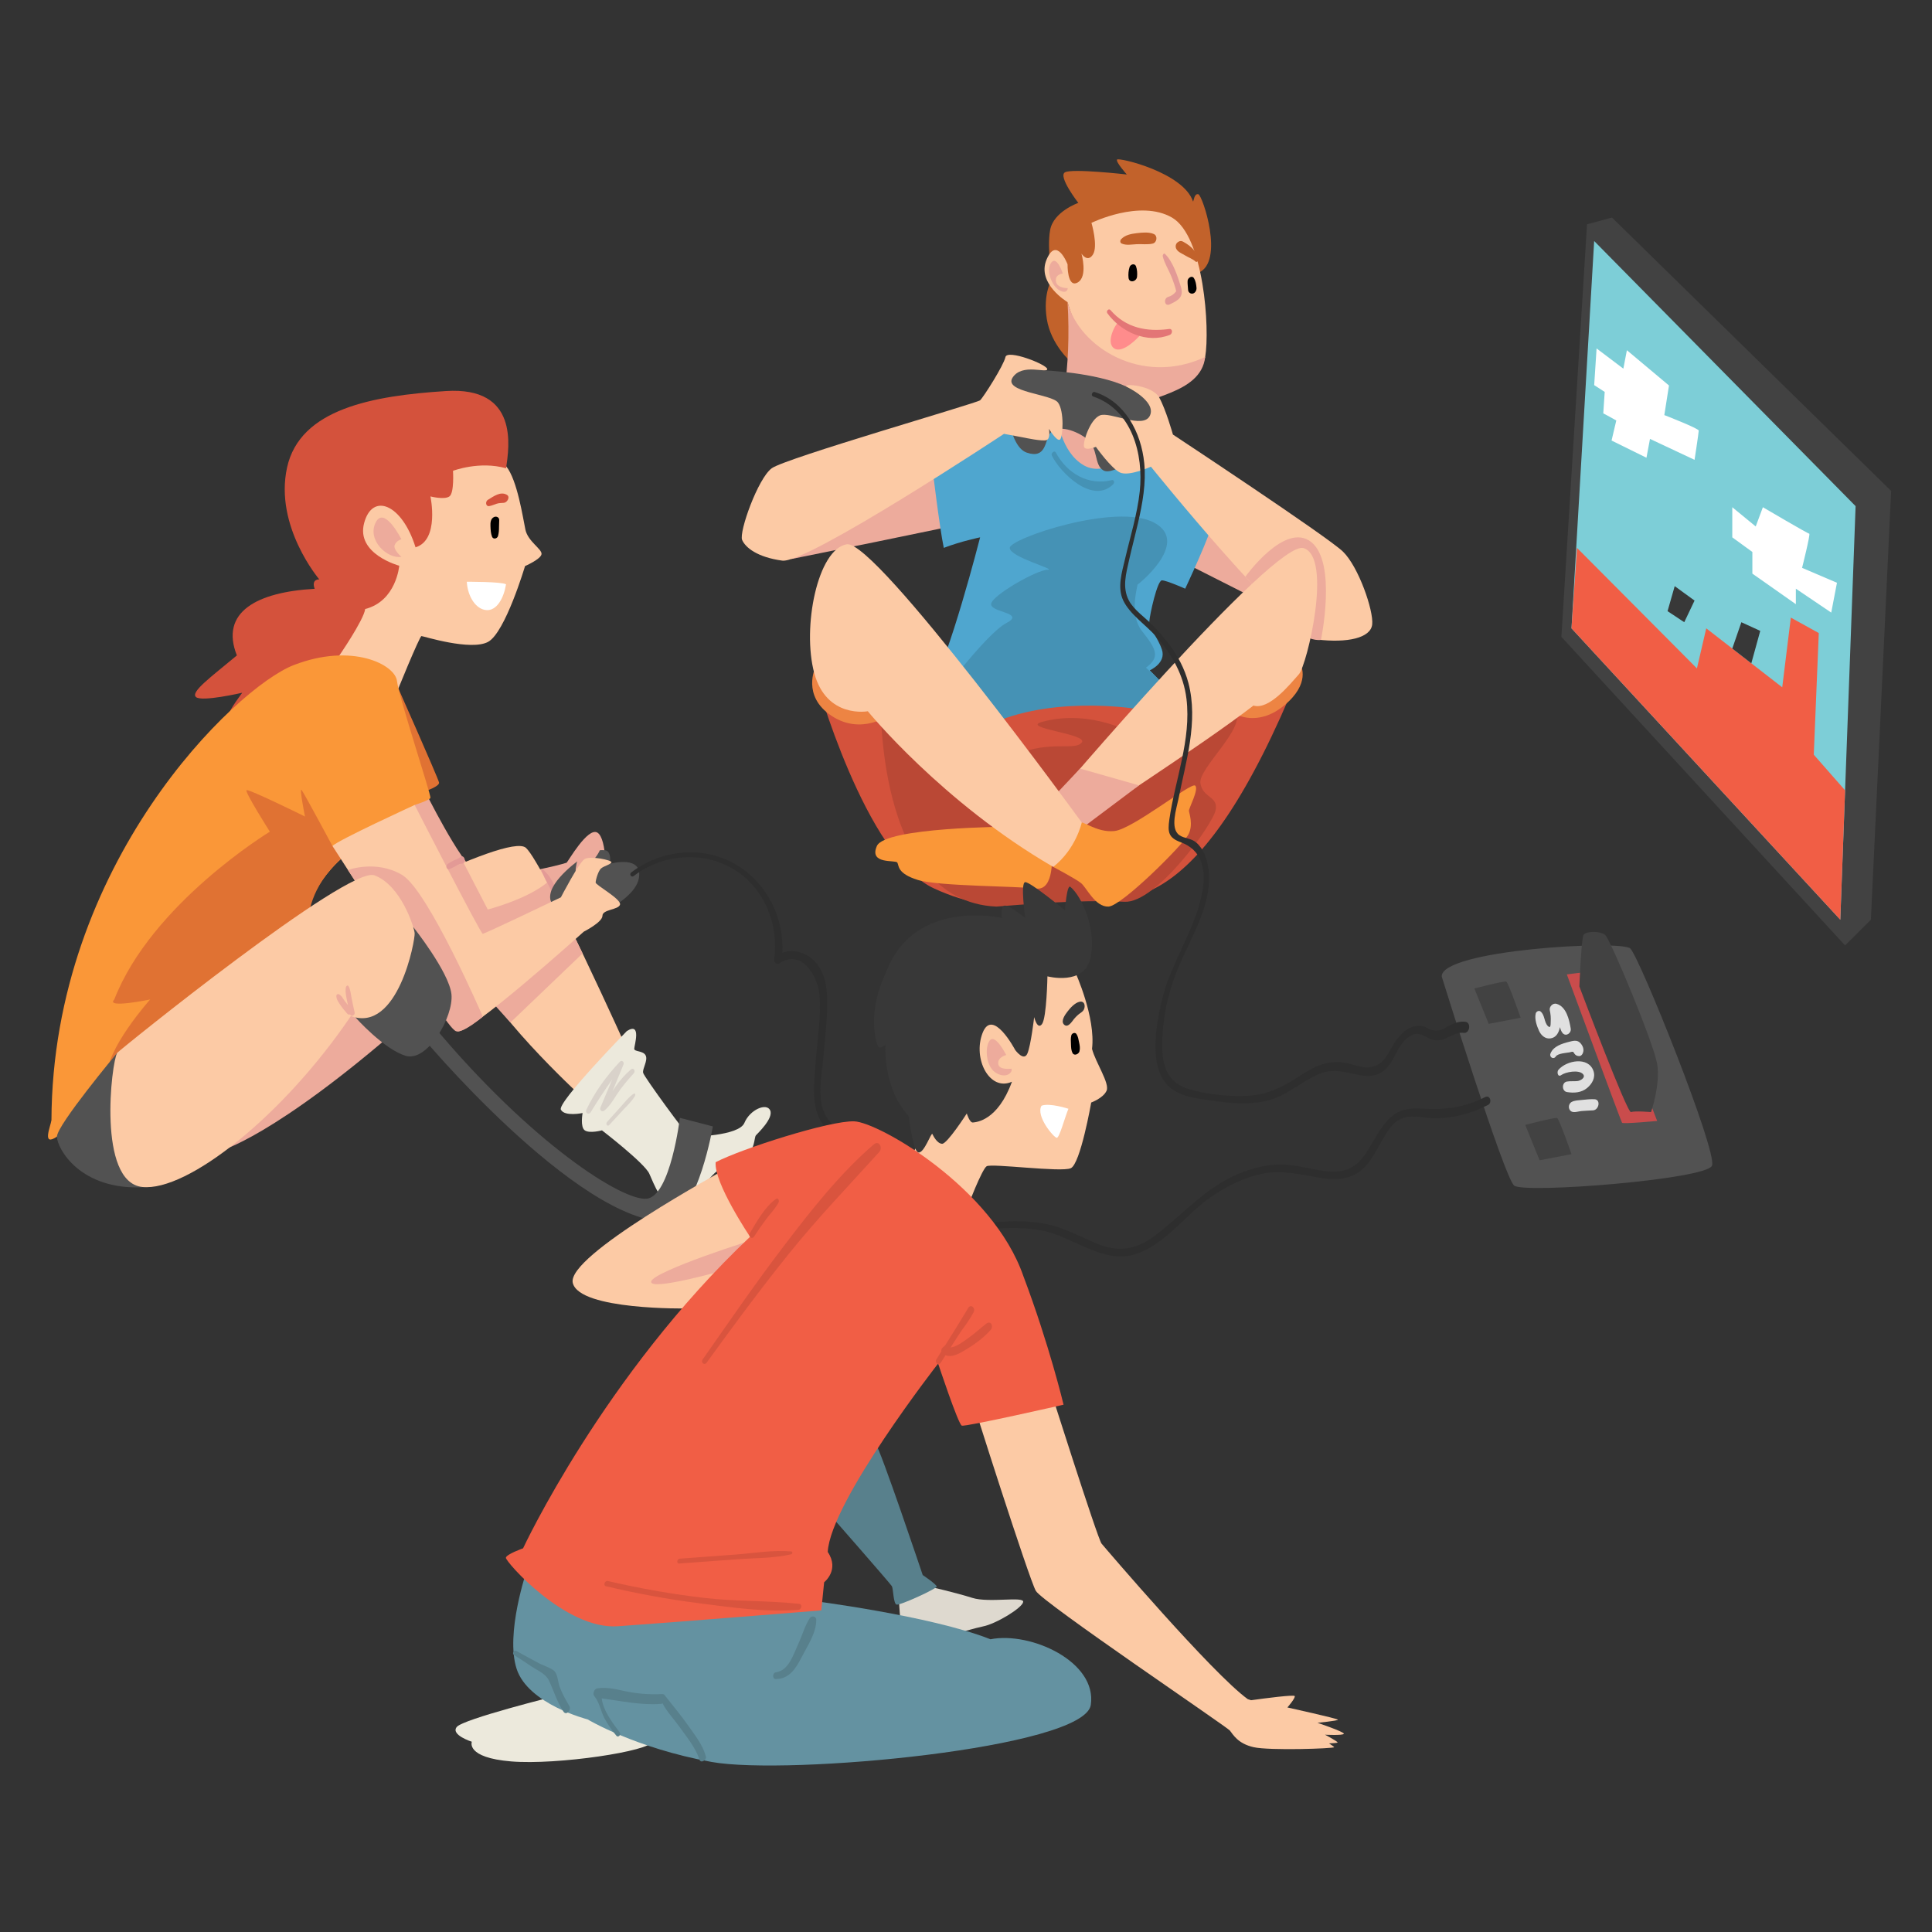 <?xml version="1.0" encoding="UTF-8"?>
<svg xmlns="http://www.w3.org/2000/svg" xmlns:xlink="http://www.w3.org/1999/xlink" width="600pt" height="600pt" viewBox="0 0 600 600" version="1.2">
<rect x="0" y="0" width="600" height="600" fill="#333333" stroke="none"/>
<defs>
<clipPath id="clip1">
  <path d="M 484 67 L 587.297 67 L 587.297 294 L 484 294 Z M 484 67 "/>
</clipPath>
</defs>
<g id="surface1">
<path style=" stroke:none;fill-rule:nonzero;fill:rgb(98.819%,79.219%,64.709%);fill-opacity:1;" d="M 122.875 216.035 C 122.875 215.695 130.332 197.539 130.887 197.539 C 131.445 197.539 146.246 202.246 151.59 199.332 C 156.934 196.418 163.055 175.801 163.055 175.801 C 163.055 175.801 167.953 173.668 168.176 172.102 C 168.398 170.531 163.945 168.176 163.168 164.48 C 162.387 160.781 160.664 149.117 157.242 144.863 C 153.816 140.605 123.652 139.375 114.527 146.547 C 105.398 153.719 96.605 210.543 96.605 210.543 L 122.875 216.035 "/>
<path style=" stroke:none;fill-rule:nonzero;fill:rgb(83.139%,32.159%,23.529%);fill-opacity:1;" d="M 105.062 204.039 C 105.062 204.039 112.965 192.609 113.41 189.133 C 123.098 186.668 123.988 175.688 123.988 175.688 C 123.988 175.688 110.52 172.102 113.078 162.461 C 115.637 152.824 124.867 156.523 129.047 169.973 C 136.566 167.73 133.676 154.168 133.676 154.168 C 133.676 154.168 138.012 155.289 139.57 154.168 C 141.129 153.051 140.684 146.215 140.684 146.215 C 140.684 146.215 148.918 143.074 157.156 145.43 C 158.16 138.703 161.164 119.988 138.457 121.445 C 115.75 122.902 93.156 126.938 89.148 145.203 C 85.141 163.473 99.164 179.945 99.164 179.945 C 99.164 179.945 96.605 179.723 97.719 182.859 C 79.797 183.867 68.223 190.059 73.562 203.551 C 65.438 210.32 59.094 214.91 60.875 216.48 C 62.656 218.051 75.234 215.137 75.234 215.137 C 75.234 215.137 70.781 221.074 71.336 221.527 C 71.895 221.973 100.168 220.512 105.062 204.039 "/>
<path style=" stroke:none;fill-rule:nonzero;fill:rgb(87.839%,44.71%,20%);fill-opacity:1;" d="M 122.762 211.66 C 122.762 211.66 136.008 241.488 136.344 243.004 C 136.676 244.516 129.496 246.57 129.496 246.57 C 129.496 246.57 118.383 225.445 122.762 211.66 "/>
<path style=" stroke:none;fill-rule:nonzero;fill:rgb(92.94%,67.059%,61.179%);fill-opacity:1;" d="M 131.777 245.285 C 131.777 245.285 142.891 267.812 147.906 270.949 C 152.926 274.086 175.523 268.238 175.969 267.914 C 176.414 267.586 182.535 256.742 185.539 258.582 C 188.547 260.414 188.5 273.332 187.133 275.898 C 185.762 278.461 161.164 288.543 161.164 288.543 L 128.242 274.945 L 115.305 252.457 L 131.777 245.285 "/>
<path style=" stroke:none;fill-rule:nonzero;fill:rgb(98.819%,79.219%,64.709%);fill-opacity:1;" d="M 100.129 289.176 C 100.129 289.176 157.715 258.098 163.355 263.324 C 168.992 268.559 195.262 326.984 195.262 326.984 L 180.125 340.133 C 180.125 340.133 149.699 312.039 147.695 299.785 C 130.258 306.363 83.062 359.707 63.77 356.422 C 44.477 353.133 100.129 289.176 100.129 289.176 "/>
<path style=" stroke:none;fill-rule:nonzero;fill:rgb(92.549%,91.37%,86.269%);fill-opacity:1;" d="M 194.668 320.207 C 194.668 320.207 173 342.375 174.188 344.617 C 175.375 346.855 180.93 345.66 180.93 345.66 C 180.93 345.66 180.125 349.996 181.609 351.043 C 183.09 352.086 186.949 351.043 186.949 351.043 C 186.949 351.043 200.16 361.203 201.641 364.488 C 203.129 367.777 205.504 374.5 209.953 374.949 C 214.406 375.398 218.637 366.809 222.867 363.52 C 227.098 360.234 231.473 360.082 232.957 357.84 C 234.441 355.602 234.293 353.133 234.738 352.609 C 235.184 352.086 240.305 347.305 239.191 344.84 C 238.078 342.375 232.883 344.609 231.18 348.723 C 229.469 352.836 214.852 353.059 214.184 352.984 C 213.516 352.91 200.039 334.457 199.738 333.188 C 199.445 331.914 201.273 329.375 200.531 327.805 C 199.789 326.238 196.969 326.684 196.969 325.711 C 196.969 324.742 199.344 317.238 194.668 320.207 "/>
<path style=" stroke:none;fill-rule:nonzero;fill:rgb(92.94%,67.059%,61.179%);fill-opacity:1;" d="M 68.223 357.469 C 68.223 357.469 84.867 353.312 125.32 318.004 C 143.02 303.898 144.801 302.328 144.801 302.328 L 158.512 317.547 L 180.93 296.086 C 180.93 296.086 172.105 277.98 169.961 274.047 C 163.648 279.316 151.48 282.457 151.48 282.457 L 143.953 267.914 L 118.977 277.82 L 68.223 357.469 "/>
<path style=" stroke:none;fill-rule:nonzero;fill:rgb(98.039%,59.219%,21.959%);fill-opacity:1;" d="M 128.777 249.992 C 128.777 249.992 133.375 248.535 133.672 247.789 C 133.969 247.039 123.875 216.559 123.281 211.477 C 122.688 206.395 109.332 199.52 91.223 206.547 C 73.117 213.566 16.277 268.195 15.98 347.871 C 15.684 349.848 12.898 356.234 17.688 352.988 C 22.473 349.738 89.371 297.172 89.371 297.172 C 89.371 297.172 94.898 272.965 110.391 263.328 C 113.188 261.762 128.777 249.992 128.777 249.992 "/>
<path style=" stroke:none;fill-rule:nonzero;fill:rgb(87.839%,44.71%,20%);fill-opacity:1;" d="M 103.246 262.73 C 103.246 262.73 94.602 246.625 93.711 245.395 C 92.82 244.16 94.711 253.574 94.711 253.574 C 94.711 253.574 77.238 244.949 76.57 245.395 C 75.902 245.844 83.805 258.285 83.805 258.285 C 83.805 258.285 47.074 280.586 35.496 310.395 C 32.602 313.309 46.629 310.395 46.629 310.395 C 46.629 310.395 32.414 326.324 33.363 334.605 C 34.312 342.883 95.824 285.137 95.824 285.137 C 95.824 285.137 96.012 275.621 105.863 266.781 C 107.699 263.328 103.246 262.73 103.246 262.73 "/>
<path style=" stroke:none;fill-rule:nonzero;fill:rgb(89.02%,60.39%,58.82%);fill-opacity:1;" d="M 173.664 277.414 C 172.824 276.32 172.277 275.051 171.609 273.848 C 171.254 273.207 170.887 272.578 170.461 271.984 C 169.98 271.316 169.32 270.812 168.836 270.164 C 168.523 269.742 168 270.355 168.246 270.734 C 168.707 271.441 168.992 272.379 169.391 273.137 C 169.773 273.871 170.184 274.59 170.555 275.332 C 171.125 276.465 171.59 277.656 172.379 278.66 C 173.082 279.551 174.277 278.211 173.664 277.414 "/>
<path style=" stroke:none;fill-rule:nonzero;fill:rgb(32.159%,32.159%,32.159%);fill-opacity:1;" d="M 180.934 266.297 C 180.691 266.449 170.625 273.266 170.848 278.719 C 171.07 284.168 178.309 275.93 180.309 277.672 C 182.312 279.406 174.855 280.809 176.523 284.617 C 178.195 288.43 196.672 280.754 198.344 273.02 C 200.012 265.285 189.449 268.25 189.449 268.25 C 189.449 268.25 190.047 264.277 187.879 264.055 C 185.707 263.828 183.891 264.391 180.934 266.297 "/>
<path style=" stroke:none;fill-rule:nonzero;fill:rgb(92.94%,67.059%,61.179%);fill-opacity:1;" d="M 180.457 263.176 C 180.457 263.176 178.121 270.125 178.938 271.246 C 179.754 272.367 186.766 265.426 186.582 262.734 C 186.395 260.039 180.457 263.176 180.457 263.176 "/>
<path style=" stroke:none;fill-rule:nonzero;fill:rgb(98.819%,79.219%,64.709%);fill-opacity:1;" d="M 103.246 262.727 C 103.246 262.727 139.016 318.359 141.984 320.207 C 144.949 322.051 181.312 289.328 181.312 289.328 C 181.312 289.328 187.098 286.414 187.098 284.395 C 187.098 282.379 192.109 282.602 192.555 280.922 C 193 279.238 184.984 274.867 184.984 274.086 C 184.984 273.301 185.766 270.496 186.656 269.711 C 187.543 268.93 189.66 268.48 189.883 267.809 C 190.105 267.137 183.316 265.676 181.535 266.801 C 179.754 267.918 174.188 278.676 174.188 278.676 C 174.188 278.676 150.59 289.996 149.922 289.996 C 149.254 289.996 128.781 249.988 128.781 249.988 C 128.781 249.988 104.992 260.895 103.246 262.727 "/>
<path style=" stroke:none;fill-rule:nonzero;fill:rgb(92.94%,67.059%,61.179%);fill-opacity:1;" d="M 108.07 270.199 C 108.07 270.199 116.75 266.891 124.875 271.719 C 133.004 276.551 149.949 315.738 149.949 315.738 C 149.949 315.738 143.855 320.918 141.684 320.281 C 139.516 319.645 130.945 305.074 130.945 305.074 L 108.07 270.199 "/>
<path style=" stroke:none;fill-rule:nonzero;fill:rgb(32.159%,32.159%,32.159%);fill-opacity:1;" d="M 129.664 320.207 C 129.664 320.707 179.531 380.105 207.578 379.434 C 216.93 376.07 221.379 349.82 221.379 349.82 L 211.141 347.156 C 211.141 347.156 208.246 371.363 200.902 372.262 C 193.555 373.156 165.059 355.227 134.117 318.02 C 131.445 317.793 129.664 320.207 129.664 320.207 "/>
<path style=" stroke:none;fill-rule:nonzero;fill:rgb(32.159%,32.159%,32.159%);fill-opacity:1;" d="M 36.387 326.984 C 36.387 326.984 17.688 349.398 17.688 352.984 C 17.688 356.57 24.812 369.832 44.848 368.691 C 57.871 347.492 36.387 326.984 36.387 326.984 "/>
<path style=" stroke:none;fill-rule:nonzero;fill:rgb(32.159%,32.159%,32.159%);fill-opacity:1;" d="M 110.391 315.973 C 110.391 315.973 119.125 325.789 125.953 327.883 C 132.781 329.973 140.941 315.629 140.199 308.754 C 139.457 301.879 128.305 287.84 128.305 287.84 L 110.391 315.973 "/>
<path style=" stroke:none;fill-rule:nonzero;fill:rgb(98.819%,79.219%,64.709%);fill-opacity:1;" d="M 36.387 326.984 C 36.738 326.41 108.07 268.707 116.305 271.844 C 124.543 274.984 128.551 287.758 128.773 289.777 C 128.996 291.793 123.652 320.934 108.961 315.551 C 88.031 346.484 58.203 370.141 44.18 368.625 C 30.152 367.105 34.605 329.898 36.387 326.984 "/>
<path style=" stroke:none;fill-rule:nonzero;fill:rgb(85.1%,82.349%,79.219%);fill-opacity:1;" d="M 195.938 332.133 C 194.18 333.629 192.629 335.402 191.281 337.281 C 190.914 337.793 190.574 338.328 190.238 338.859 C 191.375 336.094 192.516 333.328 193.645 330.559 C 193.93 329.863 193.117 329.078 192.531 329.703 C 188.348 334.133 184.66 339.18 182.062 344.723 C 181.645 345.613 182.867 346.336 183.402 345.465 C 185.551 341.977 187.746 338.574 190.117 335.281 C 188.91 338.176 187.703 341.07 186.465 343.953 C 186.109 344.781 187.016 345.461 187.691 344.895 C 189.355 343.496 190.379 341.734 191.551 339.926 C 193.094 337.535 194.902 335.441 196.809 333.344 C 197.438 332.652 196.785 331.414 195.938 332.133 "/>
<path style=" stroke:none;fill-rule:nonzero;fill:rgb(85.1%,82.349%,79.219%);fill-opacity:1;" d="M 196.812 339.66 C 195.242 340.68 194.023 342.328 192.777 343.711 C 191.355 345.289 189.93 346.867 188.508 348.445 C 188.016 348.996 188.605 350.027 189.191 349.398 C 190.625 347.84 192.066 346.285 193.504 344.727 C 194.793 343.328 196.324 341.945 197.246 340.266 C 197.406 339.977 197.215 339.398 196.812 339.66 "/>
<path style=" stroke:none;fill-rule:nonzero;fill:rgb(92.94%,67.059%,61.179%);fill-opacity:1;" d="M 110.148 314.457 C 109.793 312.934 109.469 311.398 109.172 309.863 C 108.938 308.641 108.848 307.328 108.215 306.242 C 107.965 305.812 107.488 306.262 107.426 306.57 C 107.133 307.969 107.527 309.457 107.785 310.84 C 107.867 311.281 107.969 311.719 108.062 312.156 C 107.738 311.73 107.402 311.316 107.078 310.891 C 106.527 310.148 106.039 309.074 105.145 308.73 C 104.824 308.609 104.457 308.941 104.453 309.262 C 104.438 310.324 105.082 311.168 105.648 312.027 C 106.309 313.027 107.07 313.941 107.867 314.832 C 108.145 315.141 108.473 315.156 108.754 315.023 C 108.754 315.031 108.754 315.035 108.754 315.039 C 109 315.953 110.332 315.262 110.148 314.457 "/>
<path style=" stroke:none;fill-rule:nonzero;fill:rgb(89.02%,60.39%,58.82%);fill-opacity:1;" d="M 142.785 266.281 C 142.332 266.746 141.465 266.945 140.891 267.238 C 140.289 267.543 139.664 267.863 139.117 268.262 C 138.762 268.523 138.543 268.926 138.656 269.375 C 138.746 269.73 139.117 270.098 139.516 269.938 C 140.16 269.68 140.766 269.348 141.391 269.047 C 141.867 268.816 142.715 268.219 143.25 268.242 C 145.219 268.316 144.184 264.867 142.785 266.281 "/>
<path style=" stroke:none;fill-rule:nonzero;fill:rgb(100%,100%,100%);fill-opacity:1;" d="M 144.969 180.676 C 144.969 180.676 155.711 180.617 157.156 181.461 C 156.434 185.832 154.262 189.695 151.062 189.473 C 147.863 189.25 145.246 185.383 144.969 180.676 "/>
<path style=" stroke:none;fill-rule:nonzero;fill:rgb(0%,0%,0%);fill-opacity:1;" d="M 153.398 160.582 C 152.332 161.121 152.277 162.344 152.316 163.395 C 152.359 164.496 152.406 165.621 152.801 166.664 C 153.152 167.59 154.418 167.332 154.664 166.457 C 154.918 165.543 154.977 164.645 154.973 163.699 C 154.965 162.953 155.047 162.219 155.035 161.473 C 155.023 160.598 154.078 160.238 153.398 160.582 "/>
<path style=" stroke:none;fill-rule:nonzero;fill:rgb(83.139%,32.159%,23.529%);fill-opacity:1;" d="M 157.398 153.656 C 155.379 152.508 153.219 154.211 151.512 155.23 C 150.664 155.734 150.797 157.379 151.973 157.164 C 152.746 157.02 153.434 156.723 154.172 156.461 C 154.973 156.18 155.688 156.23 156.508 156.152 C 157.504 156.059 158.566 154.32 157.398 153.656 "/>
<path style=" stroke:none;fill-rule:nonzero;fill:rgb(92.94%,67.059%,61.179%);fill-opacity:1;" d="M 124.652 172.922 C 124.652 172.922 122.02 170.68 122.578 169.262 C 123.133 167.84 124.652 167.469 124.652 167.469 C 124.652 167.469 119.312 156.82 116.641 162.312 C 113.969 167.805 120.352 173.672 124.652 172.922 "/>
<path style=" stroke:none;fill-rule:nonzero;fill:rgb(76.079%,38.429%,16.859%);fill-opacity:1;" d="M 332.652 112.465 C 332.652 112.465 326.348 107.086 325.086 99.02 C 323.828 90.953 326.719 86.711 326.719 86.711 C 326.719 86.711 325.086 77.199 326.125 71.449 C 327.16 65.695 334.883 63.008 334.883 63.008 C 334.883 63.008 328.5 54.789 330.727 53.52 C 332.953 52.25 349.945 54.191 349.945 54.191 C 349.945 54.191 346.461 50.305 346.902 49.559 C 347.348 48.812 367.461 53.52 370.5 62.559 C 370.723 62.637 370.816 60.02 372.141 60.316 C 373.469 60.617 380.391 81.406 372.141 84.723 C 363.895 88.035 332.652 112.465 332.652 112.465 "/>
<path style=" stroke:none;fill-rule:nonzero;fill:rgb(98.819%,79.219%,64.709%);fill-opacity:1;" d="M 331.539 93.824 C 331.539 93.824 321.895 88.113 325.008 80.641 C 328.129 73.168 331.539 82.082 331.539 82.082 C 331.539 82.082 331.391 89.531 334.656 87.738 C 337.922 85.945 335.859 78.758 335.859 78.758 C 335.859 78.758 337.703 81.688 339.406 79.074 C 341.113 76.453 338.961 69.211 338.961 69.211 C 338.961 69.211 354.027 61.812 363.973 67.566 C 373.91 73.316 375.77 102.156 374.281 110.863 C 372.801 119.566 342.305 118.941 337.996 110.176 C 333.691 101.41 331.539 93.824 331.539 93.824 "/>
<path style=" stroke:none;fill-rule:nonzero;fill:rgb(92.94%,67.059%,61.179%);fill-opacity:1;" d="M 358.699 143.141 C 358.699 143.141 352.496 131.82 353.355 127.336 C 354.223 122.855 372.945 122.855 374.281 110.863 C 354.484 120.105 334.992 107.613 331.539 93.828 C 332.766 114 329.758 133.051 325.086 135.07 C 320.414 137.086 345.676 157.598 358.699 143.141 "/>
<path style=" stroke:none;fill-rule:nonzero;fill:rgb(92.94%,67.059%,61.179%);fill-opacity:1;" d="M 245.742 173.613 C 245.742 173.613 298.891 162.906 299.633 162.457 C 300.375 162.004 297.109 138.844 297.109 138.844 C 297.109 138.844 251.516 160.113 245.742 173.613 "/>
<path style=" stroke:none;fill-rule:nonzero;fill:rgb(92.94%,67.059%,61.179%);fill-opacity:1;" d="M 361.52 171.57 L 393.129 187.559 C 393.129 187.559 399.07 175.309 395.359 170.152 C 391.645 164.996 372.648 157.672 372.648 157.672 L 361.52 171.57 "/>
<path style=" stroke:none;fill-rule:nonzero;fill:rgb(30.98%,65.099%,81.18%);fill-opacity:1;" d="M 289.543 145.121 C 289.543 145.121 291.766 163.797 293.102 170.148 C 298.301 168.129 304.383 166.875 304.383 166.875 C 304.383 166.875 294.586 205.266 288.945 213.445 C 283.309 221.625 297.852 234.371 297.852 234.371 C 297.852 234.371 367.605 222.281 366.27 219.113 C 364.938 215.945 357.066 208.18 357.066 208.18 C 357.066 208.18 362.238 205.934 360.844 201.75 C 359.445 197.566 356.773 195.328 356.922 193.086 C 357.066 190.844 359.418 180.234 360.844 180.234 C 362.262 180.234 368.074 182.824 368.074 182.824 C 368.074 182.824 376.512 164.844 376.512 162.152 C 376.512 159.465 363.004 140.938 363.004 140.938 L 352.766 139.289 C 352.766 139.289 343.898 148.703 336.605 144.52 C 329.316 140.336 328.309 129.43 328.309 129.43 L 309.43 128.832 L 289.543 145.121 "/>
<path style=" stroke:none;fill-rule:nonzero;fill:rgb(27.06%,57.249%,70.979%);fill-opacity:1;" d="M 289.988 219.113 C 289.988 218.34 306.172 196.824 312.473 193.535 C 318.777 190.246 307.5 190.246 307.797 187.555 C 308.094 184.867 322.047 176.949 325.309 176.949 C 328.574 176.949 313.586 173.066 313.586 170.148 C 313.586 167.234 346.68 156.027 358.406 162.301 C 370.125 168.582 352.762 182.074 353.211 181.602 C 353.652 181.129 350.305 190.508 354.695 196.039 C 359.082 201.57 360.41 204.07 355.883 207.355 C 358.398 209.527 365.305 215.875 365.156 217.367 C 365.008 218.863 361.523 226.707 361.523 226.707 L 299.742 229.844 L 289.988 219.113 "/>
<path style=" stroke:none;fill-rule:nonzero;fill:rgb(32.159%,32.159%,32.159%);fill-opacity:1;" d="M 323.742 114.984 C 323.742 114.984 340.297 115.609 349.797 120.051 C 359.297 124.5 360.926 129.43 357.809 135.332 C 354.691 141.234 345.715 147.809 342.672 146.09 C 339.629 144.371 341.262 138.918 337.18 136.004 C 333.102 133.09 327.961 132.105 326.199 134.438 C 324.434 136.766 325.008 142.656 318.852 140.562 C 312.691 138.469 311.652 120.836 312.992 117.176 C 314.328 113.516 323.062 114.363 323.742 114.984 "/>
<path style=" stroke:none;fill-rule:nonzero;fill:rgb(98.819%,79.219%,64.709%);fill-opacity:1;" d="M 311.801 134.734 C 311.801 134.734 250.656 175.152 242.941 174.109 C 235.223 173.062 231.512 170.074 230.473 167.684 C 229.434 165.293 235.371 148.555 239.676 145.418 C 243.977 142.277 303.379 125.207 304.383 124.312 C 305.387 123.414 311.73 113.441 312.246 110.898 C 312.766 108.359 325.23 113.215 325.23 114.637 C 325.23 116.055 317.441 112.695 314.477 117.25 C 311.508 121.809 326.57 122.332 328.574 125.02 C 330.578 127.711 330.129 135.855 329.168 136.527 C 328.203 137.199 325.754 133.164 325.754 133.164 C 325.754 133.164 326.348 136.227 325.008 136.676 C 323.676 137.125 318.184 135.93 318.184 135.93 L 311.801 134.734 "/>
<path style=" stroke:none;fill-rule:nonzero;fill:rgb(98.819%,79.219%,64.709%);fill-opacity:1;" d="M 349.797 120.051 C 349.797 120.051 359.148 124.535 357.145 129.016 C 355.141 133.5 344.68 127.676 341.559 129.016 C 338.445 130.363 336.219 137.422 336.66 138.77 C 337.109 140.113 340.336 138.77 340.336 138.77 C 340.336 138.77 345.012 145.379 347.793 146.727 C 350.574 148.07 357.426 144.93 357.426 144.93 C 357.426 144.93 399.754 197.496 409.059 198.613 C 418.363 199.734 425.707 198.168 426.152 193.906 C 426.598 189.648 421.926 175.977 417.027 171.27 C 412.129 166.562 364.266 134.957 364.266 134.957 C 364.266 134.957 362.039 127.039 359.965 123.379 C 357.887 119.719 348.906 118.969 349.797 120.051 "/>
<path style=" stroke:none;fill-rule:nonzero;fill:rgb(83.139%,32.159%,23.529%);fill-opacity:1;" d="M 253.234 210.254 C 253.234 210.254 268.539 266.086 290.133 275.945 C 311.73 285.809 320.41 277.934 335.102 278.957 C 349.793 279.98 372.352 285.66 403.371 209.414 C 381.852 195.254 352.695 224.617 352.695 224.617 L 352.695 220.133 C 352.695 220.133 324.418 215.43 304.602 226.414 C 288.352 216.102 253.234 210.254 253.234 210.254 "/>
<path style=" stroke:none;fill-rule:nonzero;fill:rgb(72.939%,28.239%,20.779%);fill-opacity:1;" d="M 273.512 216.094 C 273.512 216.094 271.434 279.91 309.426 281.551 C 329.461 279.906 339.398 279.609 349.273 280.055 C 359.145 280.5 376.805 255.848 377.547 251.512 C 378.289 247.18 373.539 247.863 372.801 243.262 C 372.059 238.664 387.195 225.812 383.633 221.031 C 380.07 216.25 352.695 228.203 352.695 228.203 C 352.695 228.203 339.109 219.984 323.676 224.168 C 316.551 226.109 338.129 227.902 335.949 230.594 C 333.77 233.281 326.496 229.785 315.215 234.375 C 303.938 238.961 273.512 216.094 273.512 216.094 "/>
<path style=" stroke:none;fill-rule:nonzero;fill:rgb(98.039%,59.219%,21.959%);fill-opacity:1;" d="M 313.062 256.746 C 313.062 256.746 274.883 256.91 272.324 262.73 C 269.766 268.551 278.113 266.98 278.668 267.875 C 279.223 268.773 278.508 271.238 284.984 273.258 C 291.469 275.273 315.848 275.16 321.742 275.945 C 327.645 276.73 326.641 265 326.641 265 L 313.062 256.746 "/>
<path style=" stroke:none;fill-rule:nonzero;fill:rgb(92.94%,51.759%,26.27%);fill-opacity:1;" d="M 383.633 221.703 C 383.633 221.703 390.461 225.941 398.773 219.113 C 407.086 212.289 404.113 206.688 403.742 206.086 C 403.371 205.488 383.633 221.703 383.633 221.703 "/>
<path style=" stroke:none;fill-rule:nonzero;fill:rgb(92.94%,51.759%,26.27%);fill-opacity:1;" d="M 253.238 207.207 C 253.238 207.207 248.879 216.102 258.227 222.297 C 267.574 228.5 276.258 222 276.258 222 L 253.238 207.207 "/>
<path style=" stroke:none;fill-rule:nonzero;fill:rgb(92.94%,67.059%,61.179%);fill-opacity:1;" d="M 386.75 179.113 C 386.75 179.113 399.047 161.914 407.172 168.301 C 415.297 174.691 410.23 198.742 410.23 198.742 C 410.23 198.742 407.301 199.18 404.074 196.789 C 400.848 194.398 386.75 179.113 386.75 179.113 "/>
<path style=" stroke:none;fill-rule:nonzero;fill:rgb(98.819%,79.219%,64.709%);fill-opacity:1;" d="M 326.707 248.824 C 326.707 248.824 395.801 167.387 404.855 170.227 C 413.91 173.062 405.895 206.613 403.371 209.414 C 400.848 212.215 394.168 220.637 389.27 219.117 C 373.688 231.191 334.215 256.742 334.215 256.742 L 326.707 248.824 "/>
<path style=" stroke:none;fill-rule:nonzero;fill:rgb(92.94%,67.059%,61.179%);fill-opacity:1;" d="M 326.707 247.926 L 335.426 238.695 L 353.73 243.902 L 334.324 258.461 L 326.707 247.926 "/>
<path style=" stroke:none;fill-rule:nonzero;fill:rgb(98.039%,59.219%,21.959%);fill-opacity:1;" d="M 327.09 269.223 C 327.09 269.223 335.254 257.117 335.473 255.699 C 335.695 254.277 340.371 258.688 346.086 258.086 C 351.801 257.488 369.902 242.848 371.168 243.969 C 372.43 245.086 369.164 250.992 369.238 251.812 C 369.312 252.637 370.648 256.07 369.09 259.133 C 367.531 262.199 348.383 281.398 344.23 281.551 C 340.074 281.699 337.406 275.57 335.695 274.227 C 333.992 272.883 327.09 269.223 327.09 269.223 "/>
<path style=" stroke:none;fill-rule:nonzero;fill:rgb(98.819%,79.219%,64.709%);fill-opacity:1;" d="M 335.949 255.434 C 335.949 255.434 272.027 167.535 262.973 169.031 C 253.918 170.523 249.023 194.883 252.883 209.078 C 256.742 223.273 269.504 220.883 269.504 220.883 C 269.504 220.883 292.656 249.273 327.09 269.223 C 334.211 263.621 335.949 255.434 335.949 255.434 "/>
<path style=" stroke:none;fill-rule:nonzero;fill:rgb(27.06%,57.249%,70.979%);fill-opacity:1;" d="M 345.297 149.105 C 337.992 150.898 331.406 147.055 327.879 140.52 C 327.449 139.727 326.301 140.754 326.645 141.453 C 329.363 147.004 339.477 156.773 345.758 150.34 C 346.164 149.926 346.043 148.918 345.297 149.105 "/>
<path style=" stroke:none;fill-rule:nonzero;fill:rgb(89.02%,60.39%,58.82%);fill-opacity:1;" d="M 366.707 88.953 C 365.703 85.715 364.277 81.301 361.828 78.879 C 361.402 78.461 361.016 79.242 361.102 79.59 C 361.602 81.68 362.832 83.609 363.66 85.594 C 364.043 86.52 364.398 87.457 364.707 88.414 C 364.941 89.082 365.129 89.762 365.273 90.461 C 364.598 91.367 363.742 91.961 362.703 92.234 C 361.262 92.773 361.66 95.273 363.25 94.535 C 366.035 93.238 367.723 92.227 366.707 88.953 "/>
<path style=" stroke:none;fill-rule:nonzero;fill:rgb(0%,0%,0%);fill-opacity:1;" d="M 352.805 82.715 C 352.434 81.676 351.098 82.043 350.801 82.934 C 350.465 83.965 350.363 85.16 350.473 86.234 C 350.645 88.047 352.98 87.48 353.125 85.926 C 353.227 84.883 353.152 83.703 352.805 82.715 "/>
<path style=" stroke:none;fill-rule:nonzero;fill:rgb(0%,0%,0%);fill-opacity:1;" d="M 370.781 86.379 C 370.184 85.422 368.875 86.312 368.82 87.191 C 368.762 88.148 368.934 89.098 368.977 90.051 C 369.012 90.801 369.746 91.332 370.453 91.164 C 371.227 90.98 371.656 90.098 371.586 89.359 C 371.492 88.324 371.332 87.273 370.781 86.379 "/>
<path style=" stroke:none;fill-rule:nonzero;fill:rgb(100%,54.9%,54.9%);fill-opacity:1;" d="M 353.867 104.34 C 353.867 104.34 348.746 110.078 345.988 108.172 C 343.227 106.27 346.586 100.199 347.57 99.883 C 348.555 99.562 353.867 104.34 353.867 104.34 "/>
<path style=" stroke:none;fill-rule:nonzero;fill:rgb(89.02%,46.269%,46.269%);fill-opacity:1;" d="M 363.066 102.172 C 356.164 103.113 349.598 101.832 344.887 96.309 C 344.316 95.637 343.434 96.645 343.891 97.273 C 348.188 103.168 356.211 106.801 363.281 104.012 C 364.207 103.645 364.262 102.008 363.066 102.172 "/>
<path style=" stroke:none;fill-rule:nonzero;fill:rgb(76.079%,38.429%,16.859%);fill-opacity:1;" d="M 358.336 72.68 C 356.77 71.988 354.656 72.223 352.988 72.418 C 351.277 72.617 349.426 72.969 348.195 74.266 C 347.816 74.664 347.793 75.375 348.344 75.633 C 349.758 76.273 351.484 75.906 352.988 75.836 C 354.629 75.75 356.387 76.027 357.984 75.648 C 359.301 75.336 359.594 73.246 358.336 72.68 "/>
<path style=" stroke:none;fill-rule:nonzero;fill:rgb(76.079%,38.429%,16.859%);fill-opacity:1;" d="M 370.875 77.824 C 370.016 76.648 368.758 75.816 367.512 75.098 C 367.031 74.824 366.555 74.738 366.051 75.035 C 365.98 75.078 365.91 75.117 365.844 75.16 C 365.34 75.453 365.062 76.074 365.121 76.648 C 365.277 78.113 366.926 78.625 368.043 79.32 C 369.129 79.996 370.355 80.367 371.312 81.246 C 371.57 81.48 371.973 81.215 372.059 80.941 C 372.414 79.715 371.555 78.754 370.875 77.824 "/>
<path style=" stroke:none;fill-rule:nonzero;fill:rgb(92.94%,67.059%,61.179%);fill-opacity:1;" d="M 331.598 89.484 C 331.598 89.484 328.258 89.582 327.922 87.363 C 327.586 85.141 330.07 84.945 330.07 84.945 C 330.07 84.945 328.176 79.172 326.449 81.582 C 324.723 83.992 326.699 88.98 329.121 90.215 C 331.539 91.445 331.598 89.484 331.598 89.484 "/>
<path style=" stroke:none;fill-rule:nonzero;fill:rgb(32.159%,32.159%,32.159%);fill-opacity:1;" d="M 447.746 303.293 C 447.746 303.293 467.113 365.629 470.23 368.191 C 473.348 370.758 529.891 366.277 531.676 362.016 C 533.453 357.758 509.191 297.238 506.293 294.551 C 503.402 291.859 447.301 294.996 447.746 303.293 "/>
<path style=" stroke:none;fill-rule:nonzero;fill:rgb(78.819%,29.799%,29.799%);fill-opacity:1;" d="M 486.594 302.617 C 486.594 302.617 503.402 348.23 503.738 348.68 C 504.07 349.129 514.645 348.117 514.645 348.117 C 514.645 348.117 496.949 302.059 496.168 301.723 C 495.387 301.387 486.594 302.617 486.594 302.617 "/>
<path style=" stroke:none;fill-rule:nonzero;fill:rgb(25.879%,25.879%,25.879%);fill-opacity:1;" d="M 457.879 306.988 L 462.332 317.969 L 472.238 316.066 C 472.238 316.066 468.453 305.156 467.785 304.855 C 467.117 304.559 457.879 306.988 457.879 306.988 "/>
<path style=" stroke:none;fill-rule:nonzero;fill:rgb(25.879%,25.879%,25.879%);fill-opacity:1;" d="M 473.68 349.352 L 478.133 360.336 L 488.039 358.43 C 488.039 358.43 484.254 347.52 483.586 347.223 C 482.922 346.922 473.68 349.352 473.68 349.352 "/>
<path style=" stroke:none;fill-rule:nonzero;fill:rgb(87.839%,87.839%,87.839%);fill-opacity:1;" d="M 487.805 319.426 C 487.34 316.66 486.461 312.637 483.398 311.746 C 482.262 311.414 481.043 312.621 481.305 313.801 C 481.559 314.93 481.66 316.027 481.59 317.191 C 481.551 317.883 481.688 319.602 480.734 318.676 C 479.496 317.477 479.828 315.258 478.441 314.125 C 477.918 313.699 477.082 314.133 476.934 314.742 C 476.52 316.453 477.242 318.547 477.957 320.125 C 478.582 321.508 479.832 322.676 481.434 322.496 C 483.227 322.293 484.098 320.789 484.461 318.977 C 484.645 319.699 484.875 320.375 485.316 320.871 C 486.344 322.016 488.047 320.844 487.805 319.426 "/>
<path style=" stroke:none;fill-rule:nonzero;fill:rgb(87.839%,87.839%,87.839%);fill-opacity:1;" d="M 490.586 323.734 C 489.668 322.898 488.414 323.262 487.336 323.535 C 485.184 324.078 482.379 324.902 481.512 327.191 C 481.082 328.316 482.465 329.168 483.16 328.102 C 483.793 327.129 486.418 327.004 487.434 326.82 C 487.676 326.777 488.199 326.582 488.434 326.645 C 488.727 326.727 488.719 326.918 488.926 327.199 C 489.328 327.742 489.668 327.922 490.344 327.98 C 491.105 328.047 491.57 327.262 491.703 326.633 C 491.938 325.566 491.379 324.457 490.586 323.734 "/>
<path style=" stroke:none;fill-rule:nonzero;fill:rgb(87.839%,87.839%,87.839%);fill-opacity:1;" d="M 494.867 332.598 C 493.281 328.012 486.461 329.312 483.969 332.262 C 483.422 332.914 483.797 334.641 484.828 333.891 C 486.184 332.906 490.324 332.109 491.625 333.59 C 492.547 334.637 490.84 335.617 489.93 335.727 C 488.832 335.855 487.742 335.699 486.641 335.879 C 484.965 336.148 484.98 338.883 486.641 339.152 C 488.832 339.512 491.121 339.352 492.883 337.898 C 494.43 336.613 495.578 334.656 494.867 332.598 "/>
<path style=" stroke:none;fill-rule:nonzero;fill:rgb(87.839%,87.839%,87.839%);fill-opacity:1;" d="M 495.141 341.371 C 493.871 341.324 492.59 341.449 491.328 341.59 C 490.293 341.703 489.047 341.711 488.109 342.211 C 486.953 342.824 486.926 344.641 488.094 345.215 C 488.891 345.609 490.324 345.117 491.168 345.039 C 492.363 344.926 493.559 344.914 494.746 344.832 C 496.578 344.703 497.223 341.445 495.141 341.371 "/>
<path style=" stroke:none;fill-rule:nonzero;fill:rgb(25.879%,25.879%,25.879%);fill-opacity:1;" d="M 490.488 306.355 C 490.488 306.355 491.094 291.562 491.758 290.367 C 492.418 289.172 496.875 289.02 498.508 290.367 C 500.137 291.711 513.566 323.984 514.645 330.41 C 515.719 336.836 512.75 345.367 512.75 345.367 C 512.75 345.367 507.707 344.934 506.516 345.367 C 505.328 345.805 490.488 306.355 490.488 306.355 "/>
<path style=" stroke:none;fill-rule:nonzero;fill:rgb(18.039%,18.039%,18.039%);fill-opacity:1;" d="M 454.98 317.305 C 453.102 317.141 451.688 317.707 450.027 318.547 C 448.035 319.555 447.301 320.48 444.543 319.855 C 443.625 319.648 442.871 318.883 441.902 318.688 C 438.047 317.918 434.973 320.906 433.027 323.906 C 430.902 327.184 429.934 330.898 425.285 331.469 C 422.914 331.762 420.375 330.578 418.07 330.125 C 412.66 329.055 408.473 331.016 403.992 333.922 C 398.711 337.348 393.93 340.004 387.426 340.309 C 381.48 340.59 374.652 339.895 368.93 338.133 C 360.574 335.555 360.555 327.398 361.129 319.953 C 361.66 313.066 363.445 306.426 366.117 300.078 C 370.031 290.77 376.68 280.473 375.316 269.898 C 374.926 266.875 373.852 263.652 371.469 261.625 C 369.879 260.27 367.812 260.453 366.254 259.359 C 363.277 257.273 365.402 251.023 365.953 248.246 C 368.281 236.492 372.215 224.117 369.078 212.121 C 367.906 207.656 365.742 203.617 362.984 199.957 C 361.477 197.953 359.801 196.086 358.074 194.281 C 355.766 191.871 352.109 189.43 350.562 186.453 C 348.457 182.402 349.73 178.047 350.668 173.848 C 351.523 170.039 352.539 166.266 353.41 162.465 C 354.812 156.391 355.977 150.059 355.352 143.801 C 354.406 134.363 349.434 124.727 339.973 121.746 C 339.195 121.5 338.703 122.867 339.477 123.129 C 351.547 127.211 355.199 141.09 353.961 152.617 C 353.188 159.754 351.012 166.637 349.391 173.602 C 348.438 177.672 346.918 182.418 348.809 186.434 C 350.883 190.816 355.914 194.117 359.051 197.68 C 363.949 203.246 367.574 209.551 368.473 217.047 C 369.992 229.746 364.922 242.121 363.148 254.52 C 362.586 258.488 362.887 260.172 366.73 261.582 C 372.953 263.859 374.492 269.445 373.582 275.754 C 371.82 287.945 363.797 298.32 360.934 310.25 C 359.004 318.316 356.023 333.398 364.656 338.691 C 368.066 340.781 372.422 341.227 376.297 341.801 C 381.957 342.645 387.84 343.184 393.473 341.84 C 399.512 340.398 403.812 336.094 409.367 333.66 C 413.18 331.988 416.406 332.586 420.379 333.496 C 422.902 334.078 425.535 334.602 428.016 333.543 C 432.965 331.441 433.105 325.574 436.93 322.469 C 441.293 318.93 442.656 323.266 446.535 323.094 C 449.473 322.965 451.559 320.387 454.586 320.766 C 456.457 321 457.02 317.484 454.98 317.305 "/>
<path style=" stroke:none;fill-rule:nonzero;fill:rgb(18.039%,18.039%,18.039%);fill-opacity:1;" d="M 461.211 340.715 C 455.066 343.852 448.891 344.75 442.098 344.32 C 438.027 344.062 434.652 344.32 431.59 347.285 C 424.676 353.969 424.613 364.996 412.289 363.773 C 406.754 363.223 401.688 361.301 396.039 361.695 C 391.594 362.004 387.289 363.309 383.254 365.164 C 373.219 369.77 366.617 378.008 357.863 384.316 C 352.324 388.309 346.742 388.793 340.531 386.184 C 335.281 383.977 330.605 381.289 324.949 380.145 C 313.977 377.918 303.684 380.359 292.855 381.859 C 278.762 383.805 282.938 369.188 276.965 361.523 C 271.934 355.07 262.711 354.219 257.516 348.051 C 253.102 342.812 255.277 334.188 255.754 327.859 C 256.219 321.672 257.16 315.285 256.852 309.074 C 256.625 304.57 255.297 299.941 251.473 297.242 C 248.875 295.41 245.785 294.84 242.957 295.891 C 243.562 284.891 238.02 273.973 228.387 268.398 C 218.188 262.496 205.234 263.887 196.02 270.961 C 195.332 271.492 196.031 272.648 196.805 272.055 C 205.719 265.207 218.504 264.105 228.156 270.129 C 237.426 275.906 241.934 287.254 240.414 297.945 C 240.293 298.816 241.188 299.742 242.039 299.172 C 248.941 294.535 253.98 303.172 254.492 308.957 C 255.082 315.637 253.82 322.812 253.336 329.477 C 252.703 338.082 251.156 346.859 258.934 352.559 C 265.531 357.391 274.805 358.969 277.613 367.684 C 279.863 374.695 279.715 384.09 289.297 384.422 C 294.055 384.582 298.867 382.91 303.559 382.234 C 310.051 381.297 316.719 380.945 323.211 382.07 C 332.965 383.758 342.398 392.73 352.59 389.504 C 361.918 386.551 368.453 376.875 376.379 371.52 C 381.082 368.344 386.273 365.711 391.852 364.547 C 398.414 363.18 404.07 364.859 410.527 365.871 C 414.906 366.559 419.371 366.316 422.875 363.324 C 426.023 360.633 427.676 356.691 429.766 353.211 C 431.078 351.02 432.531 348.707 434.895 347.543 C 437.945 346.043 441.578 347.137 444.785 347.254 C 450.863 347.477 456.723 345.91 462.121 343.148 C 463.484 342.445 462.785 339.91 461.211 340.715 "/>
<path style=" stroke:none;fill-rule:nonzero;fill:rgb(98.819%,79.219%,64.709%);fill-opacity:1;" d="M 333.957 301.98 C 333.957 301.98 340.332 315.949 339.137 325.738 C 340.242 330 344.695 336.422 343.656 338.738 C 342.613 341.055 338.887 342.398 338.887 342.398 C 338.887 342.398 335.543 361.449 332.547 362.797 C 329.555 364.141 307.891 361.227 306.402 362.195 C 304.922 363.172 300.469 374.828 300.469 374.828 L 283.621 357.914 L 289.41 347.48 C 289.41 347.48 279.062 296.152 333.957 301.98 "/>
<path style=" stroke:none;fill-rule:nonzero;fill:rgb(21.959%,21.959%,21.959%);fill-opacity:1;" d="M 282.102 346.473 C 282.332 346.719 283.438 357.566 285.219 357.902 C 287 358.238 289.223 351.516 289.562 352.188 C 289.895 352.859 291.008 355.102 292.566 355.215 C 294.121 355.328 300.246 345.801 300.246 345.801 C 300.246 345.801 301.137 348.711 302.137 348.602 C 303.141 348.488 309.816 348.152 314.27 335.938 C 307.371 339.074 302.027 328.875 305.141 320.809 C 308.262 312.738 315.273 326.074 315.273 326.074 C 315.273 326.074 317.945 329.773 319.059 327.195 C 320.168 324.617 321.172 315.875 321.172 315.875 C 321.172 315.875 322.172 320.023 323.621 318.004 C 325.066 315.988 325.289 303.211 325.289 303.211 C 325.289 303.211 336.645 306.238 338.645 297.605 C 340.648 288.98 336.086 278.445 332.414 275.418 C 331.301 274.523 330.742 282.703 330.742 282.703 C 330.742 282.703 319.949 273.848 318.387 273.961 C 316.832 274.074 318.387 285.055 318.387 285.055 C 318.387 285.055 313.492 281.133 312.043 281.246 C 310.598 281.355 311.156 285.055 311.156 285.055 C 311.156 285.055 284.105 278.895 275.422 301.418 C 269.301 313.859 271.859 322.938 272.531 324.617 C 273.199 326.297 274.98 324.395 274.98 324.395 C 274.98 324.395 274.09 337.844 282.102 346.473 "/>
<path style=" stroke:none;fill-rule:nonzero;fill:rgb(100%,100%,100%);fill-opacity:1;" d="M 331.805 344.34 C 331.805 344.34 326.016 342.434 323.453 343.387 C 321.562 346.637 327.352 353.359 328.188 353.359 C 329.02 353.359 330.578 347.367 331.805 344.34 "/>
<path style=" stroke:none;fill-rule:nonzero;fill:rgb(21.959%,21.959%,21.959%);fill-opacity:1;" d="M 335.289 311.102 C 333.82 311.41 332.383 313.012 331.504 314.168 C 330.797 315.078 329.355 317.074 330.414 318.16 C 331.625 319.406 332.914 317.23 333.535 316.465 C 333.918 315.996 334.348 315.559 334.801 315.16 C 335.293 314.723 335.914 314.422 336.344 313.926 C 337.215 312.934 337.035 310.73 335.289 311.102 "/>
<path style=" stroke:none;fill-rule:nonzero;fill:rgb(0%,0%,0%);fill-opacity:1;" d="M 335.109 323.645 C 334.926 322.777 334.805 321.883 334.309 321.133 C 333.879 320.48 332.871 320.867 332.707 321.543 C 332.477 322.473 332.559 323.363 332.598 324.312 C 332.641 325.289 332.633 326.191 333.113 327.062 C 333.625 328.008 335.02 327.344 335.234 326.52 C 335.492 325.523 335.32 324.637 335.109 323.645 "/>
<path style=" stroke:none;fill-rule:nonzero;fill:rgb(92.94%,67.059%,61.179%);fill-opacity:1;" d="M 314.133 331.902 C 314.102 331.82 310.266 332.492 310.012 330.391 C 309.766 328.285 312.492 327.645 312.492 327.645 C 312.492 327.645 309.348 321.395 307.594 322.906 C 305.84 324.422 305.926 330.922 309.094 333.051 C 312.27 335.18 314.605 333.133 314.133 331.902 "/>
<path style=" stroke:none;fill-rule:nonzero;fill:rgb(92.549%,91.37%,86.269%);fill-opacity:1;" d="M 172.516 526.727 C 172.516 526.727 143.859 533.855 141.855 536.32 C 139.852 538.785 146.531 540.914 146.531 540.914 C 146.531 540.914 144.527 545.852 158.773 547.027 C 173.02 548.199 202.184 543.828 202.629 540.805 C 203.074 537.777 172.516 526.727 172.516 526.727 "/>
<path style=" stroke:none;fill-rule:nonzero;fill:rgb(87.059%,85.1%,81.18%);fill-opacity:1;" d="M 288.598 492.727 C 288.598 492.727 296.758 494.59 301.953 496.234 C 307.148 497.879 318.059 495.637 317.758 497.508 C 317.461 499.375 309.301 504.316 305.293 505.094 C 301.285 505.875 282.883 511.625 281.324 510.879 C 279.766 510.133 279.172 496.762 279.172 496.762 L 288.598 492.727 "/>
<path style=" stroke:none;fill-rule:nonzero;fill:rgb(34.509%,50.2%,54.9%);fill-opacity:1;" d="M 257.391 469.973 C 257.391 469.973 276.539 491.828 276.984 492.613 C 277.426 493.395 277.426 497.992 278.43 498.328 C 279.43 498.664 290.898 493.395 290.898 492.727 C 290.898 492.051 286.555 489.141 286.555 489.141 C 286.555 489.141 273.422 450.023 271.863 448.23 C 270.305 446.438 257.391 469.973 257.391 469.973 "/>
<path style=" stroke:none;fill-rule:nonzero;fill:rgb(39.22%,57.249%,63.139%);fill-opacity:1;" d="M 163.781 487.121 C 163.559 487.797 156.879 507.293 160.441 518.277 C 164.004 529.262 182.48 533.969 182.48 533.969 C 182.48 533.969 197.398 542.934 220.996 547.191 C 244.59 551.449 336.754 542.934 338.758 529.484 C 340.762 516.035 320.059 506.621 307.594 509.09 C 288.895 501.691 251.047 496.98 251.047 496.98 L 163.781 487.121 "/>
<path style=" stroke:none;fill-rule:nonzero;fill:rgb(98.819%,79.219%,64.709%);fill-opacity:1;" d="M 225.078 363.172 C 224.633 363.617 175.805 389.918 177.883 398.434 C 179.961 406.953 213.352 406.355 213.352 406.355 C 213.352 406.355 244.219 386.93 243.699 386.48 C 243.184 386.031 225.078 363.172 225.078 363.172 "/>
<path style=" stroke:none;fill-rule:nonzero;fill:rgb(98.819%,79.219%,64.709%);fill-opacity:1;" d="M 411.5 538.73 C 411.5 538.73 417.066 539.012 417.344 538.449 C 417.625 537.891 409.164 535.031 409.164 535.031 C 409.164 535.031 415.453 534.414 415.508 534.078 C 415.562 533.742 399.812 530.266 399.812 530.266 C 399.812 530.266 402.316 527.41 402.094 526.738 C 401.93 526.234 392.965 527.406 388.52 528.02 C 388.16 527.891 387.82 527.777 387.512 527.691 C 376.496 519.734 343.324 480.844 342.102 479.387 C 340.875 477.93 325.18 428.395 325.18 428.395 L 301.586 433.328 C 301.586 434 319.613 490.484 321.691 494.07 C 323.77 497.656 380.945 536.207 381.949 537.441 C 382.949 538.676 384.398 541.477 389.297 542.598 C 394.191 543.719 414.34 543.043 414.34 542.598 C 414.34 542.52 413.75 542.09 412.754 541.426 C 413.984 541.375 415.336 541.293 415.398 541.141 C 415.508 540.859 411.5 538.73 411.5 538.73 "/>
<path style=" stroke:none;fill-rule:nonzero;fill:rgb(92.94%,67.059%,61.179%);fill-opacity:1;" d="M 235.168 384.766 C 234.723 384.539 202.816 394.848 202.223 397.984 C 201.625 401.125 225.078 394.438 225.078 394.438 L 235.168 384.766 "/>
<path style=" stroke:none;fill-rule:nonzero;fill:rgb(94.51%,36.859%,27.06%);fill-opacity:1;" d="M 232.941 384.09 C 232.941 384.09 221.664 367.355 222.254 360.93 C 230.273 356.746 257.727 347.961 265.297 348.242 C 272.863 348.527 308.336 368.848 317.832 396.344 C 325.848 417.562 330.301 436.242 330.301 436.242 C 330.301 436.242 299.801 443.191 298.691 442.742 C 297.574 442.293 291.344 423.465 291.344 423.465 C 291.344 423.465 257.949 466.273 257.059 481.965 C 260.844 487.57 255.945 491.379 255.945 491.379 L 255.059 500.121 C 255.059 500.121 208.082 503.934 191.832 505.051 C 175.582 506.172 156.883 484.879 157.105 483.762 C 157.328 482.637 162.445 480.844 162.445 480.844 C 162.445 480.844 187.477 427.074 232.941 384.09 "/>
<path style=" stroke:none;fill-rule:nonzero;fill:rgb(34.509%,50.2%,54.9%);fill-opacity:1;" d="M 176.816 529.812 C 175.688 527.906 174.609 525.996 173.828 523.914 C 173.277 522.453 173.234 520.176 172.238 519.039 C 171.379 518.055 168.562 517.195 167.262 516.48 C 164.98 515.219 162.66 514.031 160.398 512.723 C 159.664 512.297 158.922 513.531 159.605 513.957 C 161.477 515.125 163.293 516.359 165.133 517.578 C 166.992 518.809 169.508 519.816 170.488 521.922 C 172.016 525.203 172.973 528.508 175 531.57 C 175.895 532.926 177.523 531 176.816 529.812 "/>
<path style=" stroke:none;fill-rule:nonzero;fill:rgb(34.509%,50.2%,54.9%);fill-opacity:1;" d="M 219.137 545.262 C 218.246 541.891 215.746 538.781 213.77 535.957 C 211.52 532.738 208.996 529.766 206.582 526.672 C 206.578 526.664 206.57 526.664 206.566 526.656 C 206.398 526.32 206.094 526.086 205.586 526.109 C 201.621 526.293 197.883 526.023 193.992 525.184 C 191.109 524.559 188.418 523.887 185.465 524.34 C 184.504 524.484 183.949 526.066 184.59 526.793 C 186.109 528.516 186.625 531.559 187.707 533.602 C 188.746 535.562 190.012 537.34 191.422 539.047 C 192.012 539.766 192.977 538.68 192.477 538.027 C 190.488 535.445 187.242 531.188 186.883 527.453 C 192.969 528.258 199.07 529.621 205.238 529.156 C 205.438 529.141 205.613 529.082 205.777 528.992 C 207.02 531.543 209.234 533.785 210.836 536.047 C 213.023 539.152 216.055 542.727 217.184 546.395 C 217.629 547.852 219.773 546.492 219.137 545.262 "/>
<path style=" stroke:none;fill-rule:nonzero;fill:rgb(34.509%,50.2%,54.9%);fill-opacity:1;" d="M 251.434 502.582 C 249.918 505.027 249.082 508.02 247.859 510.645 C 246.34 513.906 244.984 518.812 240.895 519.371 C 239.91 519.508 239.781 521.441 240.895 521.441 C 245.066 521.441 247.117 518.234 248.871 514.809 C 250.684 511.27 253.578 507.074 253.496 502.984 C 253.469 501.812 251.965 501.727 251.434 502.582 "/>
<path style=" stroke:none;fill-rule:nonzero;fill:rgb(85.1%,32.939%,24.309%);fill-opacity:1;" d="M 248.184 498.094 C 238.531 497.043 228.723 497.387 219.027 496.277 C 208.84 495.109 198.738 493.312 188.746 490.992 C 187.82 490.781 187.246 492.398 188.172 492.617 C 197.723 494.879 207.375 496.672 217.109 497.906 C 227.09 499.168 237.922 500.797 247.977 499.926 C 248.945 499.844 249.293 498.215 248.184 498.094 "/>
<path style=" stroke:none;fill-rule:nonzero;fill:rgb(85.1%,32.939%,24.309%);fill-opacity:1;" d="M 245.746 481.816 C 240.09 481.297 234.082 482.359 228.422 482.781 C 222.637 483.207 216.852 483.637 211.062 484.062 C 210.25 484.125 210.02 485.629 210.891 485.566 C 216.969 485.121 223.043 484.676 229.117 484.234 C 234.586 483.832 240.395 483.957 245.746 482.688 C 246.152 482.59 246.215 481.859 245.746 481.816 "/>
<path style=" stroke:none;fill-rule:nonzero;fill:rgb(85.1%,32.939%,24.309%);fill-opacity:1;" d="M 271.344 355.414 C 260.859 364.434 251.852 375.918 243.477 386.895 C 234.695 398.402 226.5 410.355 218.199 422.215 C 217.562 423.129 218.754 424.156 219.453 423.188 C 227.738 411.734 236.133 400.379 244.992 389.367 C 253.875 378.328 263.559 368.262 273.039 357.785 C 274.262 356.43 272.988 354 271.344 355.414 "/>
<path style=" stroke:none;fill-rule:nonzero;fill:rgb(85.1%,32.939%,24.309%);fill-opacity:1;" d="M 240.992 372.344 C 237.547 374.777 234.996 379.406 232.875 382.977 C 232.281 383.973 233.496 385.07 234.195 384.004 C 235.379 382.188 236.609 380.402 237.91 378.668 C 239.188 376.965 240.793 375.332 241.789 373.449 C 242.055 372.941 241.723 371.828 240.992 372.344 "/>
<path style=" stroke:none;fill-rule:nonzero;fill:rgb(85.1%,32.939%,24.309%);fill-opacity:1;" d="M 306.312 411.062 C 304.422 412.516 302.699 414.156 300.742 415.527 C 299.297 416.543 297.188 418.25 295.207 418.465 C 296.273 416.797 297.355 415.145 298.434 413.488 C 299.848 411.562 301.25 409.633 302.363 407.527 C 303.047 406.242 301.52 404.809 300.68 406.219 C 298.371 410.105 295.969 413.938 293.559 417.766 C 293.277 418.035 293.012 418.309 292.707 418.562 C 292.406 418.816 292.285 419.277 292.344 419.699 C 291.828 420.516 291.316 421.336 290.801 422.156 C 290.164 423.172 291.453 424.305 292.156 423.211 C 292.656 422.438 293.152 421.66 293.648 420.887 C 295.582 421.621 297.59 420.539 299.422 419.461 C 302.371 417.723 305.438 415.594 307.68 412.977 C 308.641 411.855 307.703 409.992 306.312 411.062 "/>
<g clip-path="url(#clip1)" clip-rule="nonzero">
<path style=" stroke:none;fill-rule:nonzero;fill:rgb(25.879%,25.879%,25.879%);fill-opacity:1;" d="M 492.867 69.656 L 484.906 197.781 L 573.008 293.609 L 581.023 285.625 L 587.309 152.457 L 500.617 67.566 L 492.867 69.656 "/>
</g>
<path style=" stroke:none;fill-rule:nonzero;fill:rgb(49.019%,80.779%,84.309%);fill-opacity:1;" d="M 488.043 195.133 L 571.523 285.625 L 576.273 157.184 L 495.082 74.848 L 488.043 195.133 "/>
<path style=" stroke:none;fill-rule:nonzero;fill:rgb(94.51%,36.859%,27.06%);fill-opacity:1;" d="M 489.754 170.152 L 526.996 207.582 L 529.891 195.133 L 553.488 213.449 L 556.16 191.801 L 564.84 196.602 L 563.285 234.375 L 573.008 245.449 L 571.52 285.629 L 488.043 195.133 L 489.754 170.152 "/>
<path style=" stroke:none;fill-rule:nonzero;fill:rgb(21.959%,21.959%,21.959%);fill-opacity:1;" d="M 520.094 182.031 L 517.871 189.801 L 523.062 193.234 L 526.258 186.512 L 520.094 182.031 "/>
<path style=" stroke:none;fill-rule:nonzero;fill:rgb(21.959%,21.959%,21.959%);fill-opacity:1;" d="M 540.797 193.238 L 537.977 201.41 L 543.887 205.996 L 546.66 195.926 L 540.797 193.238 "/>
<path style=" stroke:none;fill-rule:nonzero;fill:rgb(100%,100%,100%);fill-opacity:1;" d="M 497.91 128.383 C 498.242 128.496 501.953 130.586 501.953 130.586 L 500.484 136.812 L 511.324 142.156 L 512.418 136.305 L 526.258 142.805 C 526.258 142.805 527.555 134.398 527.555 133.727 C 527.555 133.055 516.871 128.91 516.871 128.91 L 518.316 119.719 L 505.246 108.762 L 504.145 114.488 L 495.832 108.211 L 495.09 119.602 L 498.355 121.715 L 497.91 128.383 "/>
<path style=" stroke:none;fill-rule:nonzero;fill:rgb(100%,100%,100%);fill-opacity:1;" d="M 537.977 157.523 L 537.977 166.879 L 544.215 171.418 L 544.215 178.145 L 557.719 187.633 L 557.719 182.824 L 568.707 190.246 L 570.484 180.984 L 559.652 176.352 C 559.652 176.352 562.32 165.738 561.879 165.738 C 561.43 165.738 547.48 157.523 547.48 157.523 L 545.254 163.496 L 537.977 157.523 "/>
</g>
</svg>
